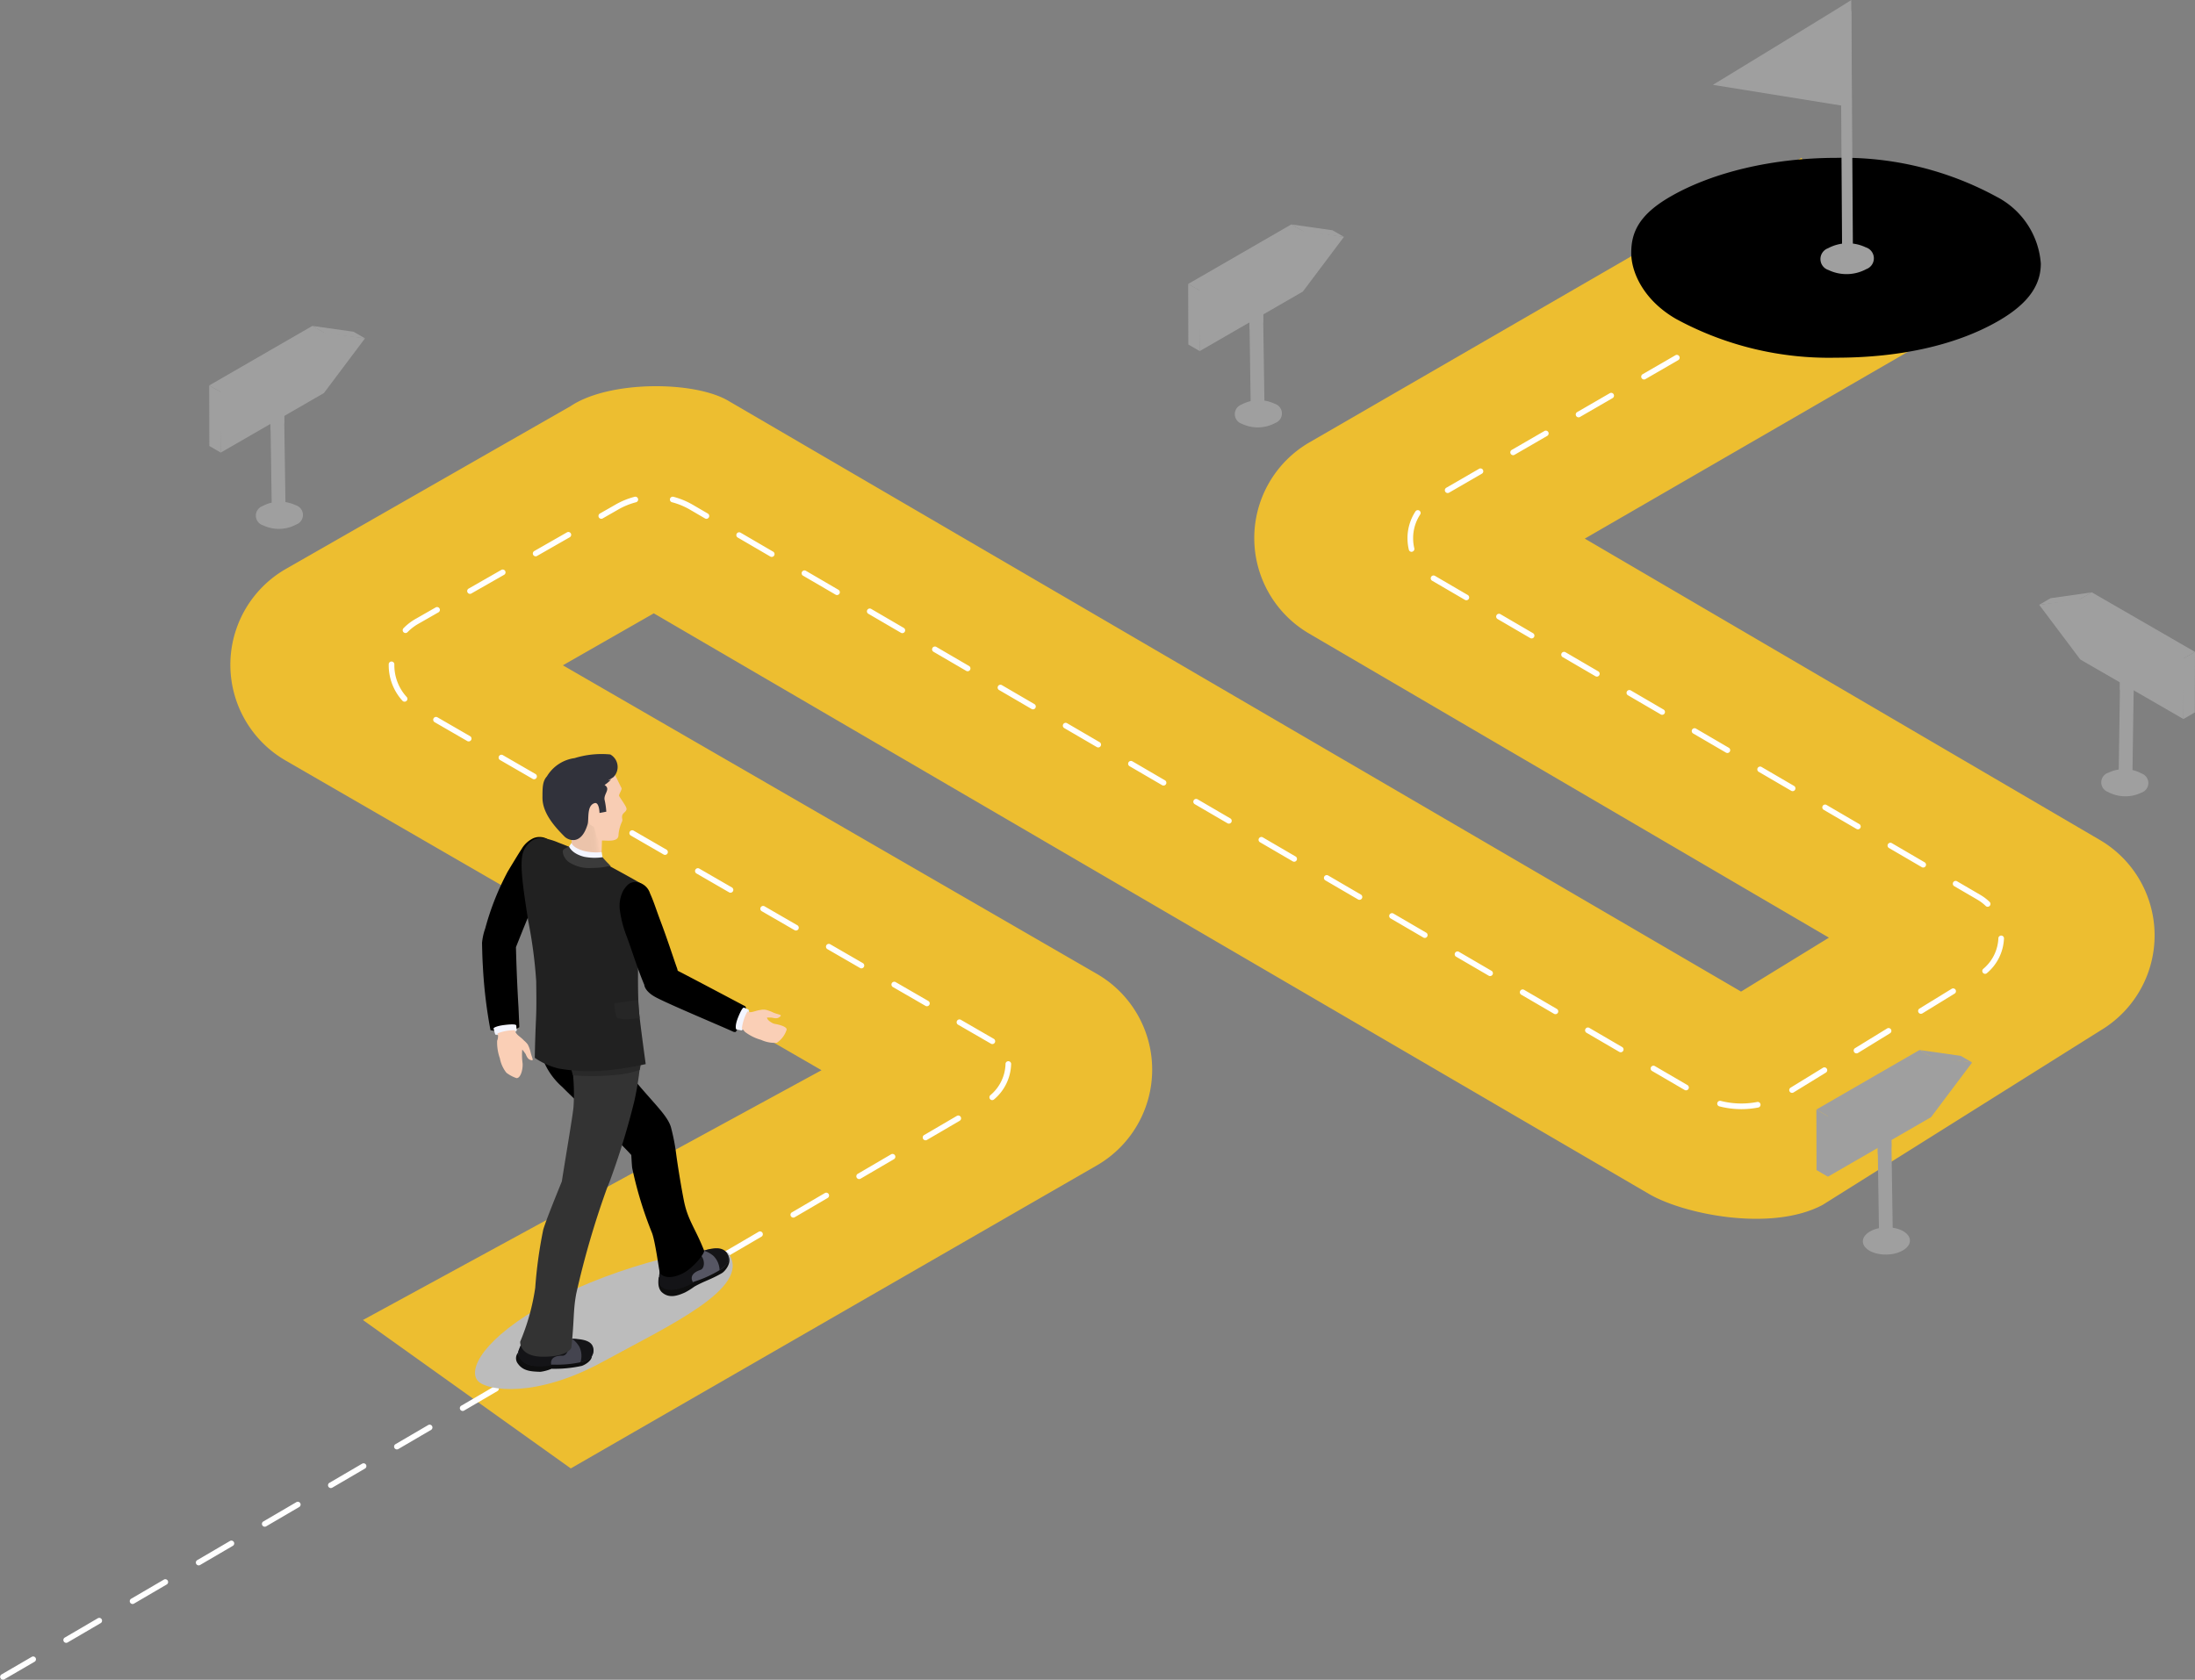 <svg xmlns="http://www.w3.org/2000/svg" xmlns:xlink="http://www.w3.org/1999/xlink" width="195.946" height="149.998" viewBox="0 0 195.946 149.998">
  <rect x="0" y="0" width="195.946" height="149.998" fill="#808080" stroke="none"/>
  <defs>
    <linearGradient id="linear-gradient" x1="0.206" y1="0.601" x2="0.835" y2="0.444" gradientUnits="objectBoundingBox">
      <stop offset="0.545" stop-color="#ebc3aa"/>
      <stop offset="0.808" stop-color="#edc5ac"/>
      <stop offset="0.982" stop-color="#f6cbb2"/>
      <stop offset="1" stop-color="#f8cdb4"/>
    </linearGradient>
  </defs>
  <g id="Group_100" data-name="Group 100" transform="translate(-2.947 -13.585)">
    <g id="route">
      <g id="Group_59" data-name="Group 59" transform="translate(0 27.677)">
        <path id="Path_31" data-name="Path 31" d="M53.9,563.379,35.346,550.127l40.939-22.306L28.444,500.168a9.873,9.873,0,0,1,.039-17.119L53.9,468.512c3.444-2.293,11-2.256,14.046-.477L158.37,520.8l7.844-4.815L119.8,488.824a9.874,9.874,0,0,1,.044-17.068l43.925-25.408,9.887,17.094-29.235,16.911L190.4,507.261a9.874,9.874,0,0,1,.179,16.936l-24.918,15.645c-4.54,2.432-12.356.868-15.5-.966L61.311,487.024l-8.116,4.641,47.673,27.556a9.874,9.874,0,0,1,.045,17.071Z" transform="translate(0 -446.348)" fill="#edbe30"/>
      </g>
      <path id="Path_32" data-name="Path 32" d="M1170.415,453.9a28.584,28.584,0,0,1-14.305-3.465c-2.859-1.65-3.993-4.126-3.993-5.893s.63-3.372,3.489-5.022c3.813-2.2,9.211-3.464,14.809-3.464a28.584,28.584,0,0,1,14.3,3.464,7.32,7.32,0,0,1,3.965,5.976c0,1.767-.92,3.467-3.778,5.117C1181.094,452.812,1176.013,453.9,1170.415,453.9Z" transform="translate(-1003.551 -408.375)"/>
      <g id="line" transform="translate(155.858 13.585)">
        <path id="Path_33" data-name="Path 33" d="M1288.707,488.256a3.726,3.726,0,0,1,3.37-.083,1.027,1.027,0,0,1,.048,1.946,3.726,3.726,0,0,1-3.37.083A1.027,1.027,0,0,1,1288.707,488.256Z" transform="translate(-1278.433 -466.087)" fill="#9f9f9f"/>
        <g id="Group_63" data-name="Group 63">
          <g id="Group_62" data-name="Group 62">
            <g id="Group_60" data-name="Group 60" transform="translate(11.395 0.627)">
              <path id="Path_34" data-name="Path 34" d="M1310.338,256.62a.484.484,0,0,1-.554-.476l-.14-21.807a.483.483,0,1,1,.966,0l.14,21.807A.483.483,0,0,1,1310.338,256.62Z" transform="translate(-1309.644 -233.852)" fill="#9f9f9f"/>
            </g>
            <g id="Group_61" data-name="Group 61">
              <path id="Path_35" data-name="Path 35" d="M1184.867,235.875l-12.395-2s11.726-7.144,12.349-7.572C1184.832,229.394,1184.857,232.78,1184.867,235.875Z" transform="translate(-1172.472 -226.299)" fill="#9f9f9f"/>
            </g>
          </g>
        </g>
      </g>
      <g id="Group_67" data-name="Group 67" transform="translate(21.621 42.687)">
        <path id="Path_36" data-name="Path 36" d="M205.611,690.868a3.286,3.286,0,0,1,2.972-.073.906.906,0,0,1,.042,1.716,3.286,3.286,0,0,1-2.972.073A.906.906,0,0,1,205.611,690.868Z" transform="translate(-200.85 -674.779)" fill="#9f9f9f"/>
        <g id="Group_64" data-name="Group 64" transform="translate(5.414 3.974)">
          <path id="Path_37" data-name="Path 37" d="M215.826,610.588a.637.637,0,0,1-.088.007.615.615,0,0,1-.617-.612l-.178-12.09a.615.615,0,0,1,1.229,0l.178,12.09A.615.615,0,0,1,215.826,610.588Z" transform="translate(-214.943 -597.275)" fill="#9f9f9f"/>
        </g>
        <g id="Group_65" data-name="Group 65" transform="translate(5.414 3.974)">
          <path id="Path_38" data-name="Path 38" d="M216.234,601.934l-.062-4.047a.615.615,0,0,0-1.229,0l.07,4.745A1.015,1.015,0,0,0,216.234,601.934Z" transform="translate(-214.943 -597.275)" fill="#9f9f9f"/>
        </g>
        <g id="Group_66" data-name="Group 66" style="isolation: isolate">
          <path id="Path_39" data-name="Path 39" d="M246.311,566.37l-1.206-.686,3.683.521,1.017.591Z" transform="translate(-235.897 -565.684)" fill="#9f9f9f"/>
          <path id="Path_40" data-name="Path 40" d="M172.929,613.947l-1.017-.591-.015-5.406,1.142.655Z" transform="translate(-171.897 -602.634)" fill="#9f9f9f"/>
          <path id="Path_41" data-name="Path 41" d="M173.074,571.676,171.9,571l9.208-5.316,1.142.644Z" transform="translate(-171.897 -565.684)" fill="#9f9f9f"/>
          <path id="Path_42" data-name="Path 42" d="M189.187,570.38l3.683.521-3.668,4.885-9.208,5.316-.015-5.406Z" transform="translate(-178.962 -569.789)" fill="#9f9f9f"/>
        </g>
      </g>
      <g id="Group_71" data-name="Group 71" transform="translate(109.012 33.625)">
        <path id="Path_43" data-name="Path 43" d="M900.411,618.816a3.286,3.286,0,0,1,2.972-.073.906.906,0,0,1,.042,1.716,3.286,3.286,0,0,1-2.972.073A.906.906,0,0,1,900.411,618.816Z" transform="translate(-895.651 -602.727)" fill="#9f9f9f"/>
        <g id="Group_68" data-name="Group 68" transform="translate(5.414 3.974)">
          <path id="Path_44" data-name="Path 44" d="M910.626,538.535a.592.592,0,0,1-.088.007.615.615,0,0,1-.617-.612l-.178-12.09a.615.615,0,0,1,1.229,0l.178,12.09A.615.615,0,0,1,910.626,538.535Z" transform="translate(-909.743 -525.223)" fill="#9f9f9f"/>
        </g>
        <g id="Group_69" data-name="Group 69" transform="translate(5.414 3.974)">
          <path id="Path_45" data-name="Path 45" d="M911.034,529.882l-.062-4.047a.615.615,0,0,0-1.229,0l.07,4.746A1.015,1.015,0,0,0,911.034,529.882Z" transform="translate(-909.743 -525.223)" fill="#9f9f9f"/>
        </g>
        <g id="Group_70" data-name="Group 70" style="isolation: isolate">
          <path id="Path_46" data-name="Path 46" d="M941.111,494.318l-1.206-.686,3.683.521,1.016.591Z" transform="translate(-930.697 -493.631)" fill="#9f9f9f"/>
          <path id="Path_47" data-name="Path 47" d="M867.729,541.894l-1.017-.591L866.7,535.9l1.142.655Z" transform="translate(-866.697 -530.582)" fill="#9f9f9f"/>
          <path id="Path_48" data-name="Path 48" d="M867.874,499.624l-1.177-.676,9.208-5.316,1.143.644Z" transform="translate(-866.697 -493.631)" fill="#9f9f9f"/>
          <path id="Path_49" data-name="Path 49" d="M883.987,498.328l3.683.521L884,503.734l-9.208,5.316-.015-5.406Z" transform="translate(-873.762 -497.737)" fill="#9f9f9f"/>
        </g>
      </g>
      <g id="Group_75" data-name="Group 75" transform="translate(184.985 66.48)">
        <path id="Path_50" data-name="Path 50" d="M1518.356,880.727a3.286,3.286,0,0,0-2.972-.073.906.906,0,0,0-.042,1.716,3.286,3.286,0,0,0,2.972.073A.906.906,0,0,0,1518.356,880.727Z" transform="translate(-1509.208 -864.55)" fill="#9f9f9f"/>
        <g id="Group_72" data-name="Group 72" transform="translate(7.086 3.974)">
          <path id="Path_51" data-name="Path 51" d="M1527.578,799.747a.623.623,0,0,0,.088.007.615.615,0,0,0,.617-.612l.178-12.09a.615.615,0,0,0-1.229,0l-.178,12.09A.615.615,0,0,0,1527.578,799.747Z" transform="translate(-1527.053 -786.434)" fill="#9f9f9f"/>
        </g>
        <g id="Group_73" data-name="Group 73" transform="translate(7.202 3.974)">
          <path id="Path_52" data-name="Path 52" d="M1527.977,791.093l.062-4.047a.615.615,0,0,1,1.229,0l-.07,4.746A1.015,1.015,0,0,1,1527.977,791.093Z" transform="translate(-1527.977 -786.434)" fill="#9f9f9f"/>
        </g>
        <g id="Group_74" data-name="Group 74" style="isolation: isolate">
          <path id="Path_53" data-name="Path 53" d="M1474.209,755.529l1.206-.686-3.683.521-1.016.591Z" transform="translate(-1470.716 -754.843)" fill="#9f9f9f"/>
          <path id="Path_54" data-name="Path 54" d="M1572.322,803.106l1.016-.591.016-5.406-1.142.655Z" transform="translate(-1559.446 -791.793)" fill="#9f9f9f"/>
          <path id="Path_55" data-name="Path 55" d="M1508.172,760.835l1.177-.676-9.208-5.316-1.142.644Z" transform="translate(-1495.441 -754.843)" fill="#9f9f9f"/>
          <path id="Path_56" data-name="Path 56" d="M1474.4,759.539l-3.683.521,3.668,4.885,9.208,5.316.015-5.406Z" transform="translate(-1470.716 -758.948)" fill="#9f9f9f"/>
        </g>
      </g>
      <g id="Group_82" data-name="Group 82" transform="translate(2.947 38.519)">
        <g id="Group_80" data-name="Group 80" transform="translate(0 74.665)">
          <path id="Path_63" data-name="Path 63" d="M212.292,1400.56l-2.95,1.725a.252.252,0,0,0,.254.434l2.949-1.725a.252.252,0,1,0-.254-.434Z" transform="translate(-185.849 -1366.016)" fill="#fff"/>
          <path id="Path_64" data-name="Path 64" d="M259.191,1373.124l-2.949,1.725a.252.252,0,0,0,.254.434l2.95-1.725a.252.252,0,0,0-.254-.434Z" transform="translate(-226.849 -1342.031)" fill="#fff"/>
          <path id="Path_65" data-name="Path 65" d="M306.09,1345.688l-2.949,1.725a.252.252,0,0,0,.254.434l2.949-1.725a.252.252,0,0,0-.254-.434Z" transform="translate(-267.85 -1318.046)" fill="#fff"/>
          <path id="Path_66" data-name="Path 66" d="M165.393,1427.995l-2.949,1.726a.252.252,0,0,0,.254.434l2.949-1.725a.252.252,0,0,0-.254-.434Z" transform="translate(-144.849 -1390)" fill="#fff"/>
          <path id="Path_67" data-name="Path 67" d="M26.274,1510.3l-2.722,1.585a.252.252,0,0,0,.254.434l2.722-1.585a.252.252,0,0,0-.254-.434Z" transform="translate(-23.427 -1461.957)" fill="#fff"/>
          <path id="Path_68" data-name="Path 68" d="M352.989,1318.252l-2.949,1.725a.252.252,0,1,0,.254.434l2.949-1.725a.252.252,0,1,0-.254-.434Z" transform="translate(-308.85 -1294.061)" fill="#fff"/>
          <path id="Path_69" data-name="Path 69" d="M71.594,1482.868l-2.949,1.725a.252.252,0,1,0,.254.434l2.95-1.725a.252.252,0,0,0-.254-.434Z" transform="translate(-62.848 -1437.972)" fill="#fff"/>
          <path id="Path_70" data-name="Path 70" d="M118.493,1455.432l-2.95,1.725a.252.252,0,0,0,.254.434l2.949-1.725a.252.252,0,0,0-.254-.434Z" transform="translate(-103.849 -1413.987)" fill="#fff"/>
          <path id="Path_71" data-name="Path 71" d="M634.384,1153.634l-2.949,1.725a.252.252,0,1,0,.254.434l2.949-1.725a.252.252,0,1,0-.254-.434Z" transform="translate(-554.851 -1150.149)" fill="#fff"/>
          <path id="Path_72" data-name="Path 72" d="M681.284,1126.2l-2.95,1.726a.252.252,0,0,0,.254.434l2.949-1.725a.252.252,0,0,0-.254-.434Z" transform="translate(-595.852 -1126.163)" fill="#fff"/>
          <path id="Path_73" data-name="Path 73" d="M587.485,1181.071l-2.95,1.725a.252.252,0,0,0,.254.435l2.949-1.725a.251.251,0,1,0-.254-.434Z" transform="translate(-513.851 -1174.134)" fill="#fff"/>
          <path id="Path_74" data-name="Path 74" d="M446.788,1263.379l-2.95,1.725a.252.252,0,0,0,.254.434l2.949-1.725a.252.252,0,1,0-.254-.434Z" transform="translate(-390.851 -1246.09)" fill="#fff"/>
          <path id="Path_75" data-name="Path 75" d="M399.889,1290.814l-2.949,1.726a.252.252,0,0,0,.254.434l2.949-1.726a.252.252,0,0,0-.254-.434Z" transform="translate(-349.851 -1270.075)" fill="#fff"/>
          <path id="Path_76" data-name="Path 76" d="M493.687,1235.943l-2.95,1.725a.252.252,0,0,0,.254.434l2.949-1.725a.252.252,0,1,0-.254-.434Z" transform="translate(-431.851 -1222.105)" fill="#fff"/>
          <path id="Path_77" data-name="Path 77" d="M540.586,1208.506l-2.95,1.725a.252.252,0,0,0,.254.434l2.949-1.726a.252.252,0,0,0-.254-.434Z" transform="translate(-472.851 -1198.119)" fill="#fff"/>
        </g>
        <g id="Group_81" data-name="Group 81" transform="translate(34.702)">
          <path id="Path_78" data-name="Path 78" d="M420.072,606.648a7.889,7.889,0,0,1-1.968-.25.251.251,0,0,1,.126-.487,7.421,7.421,0,0,0,3.236.1.252.252,0,1,1,.095.494A7.905,7.905,0,0,1,420.072,606.648Zm4.523-1.453a.252.252,0,0,1-.132-.466l2.876-1.766a.252.252,0,1,1,.263.429l-2.876,1.766A.251.251,0,0,1,424.595,605.194Zm-9.466-.227a.251.251,0,0,1-.126-.034l-2.915-1.7a.252.252,0,0,1,.254-.435l2.915,1.7a.252.252,0,0,1-.127.469Zm15.218-3.3a.252.252,0,0,1-.132-.466l2.876-1.766a.252.252,0,0,1,.263.429l-2.876,1.766A.252.252,0,0,1,430.347,601.663Zm-21.048-.1a.252.252,0,0,1-.127-.034l-2.915-1.7a.252.252,0,1,1,.253-.435l2.915,1.7a.251.251,0,0,1-.127.469Zm-56.092-.731a.249.249,0,0,1-.126-.034l-2.922-1.689a.252.252,0,1,1,.252-.435l2.922,1.689a.252.252,0,0,1-.126.469Zm50.262-2.671a.25.25,0,0,1-.127-.034l-2.915-1.7a.252.252,0,1,1,.254-.435l2.915,1.7a.251.251,0,0,1-.127.469Zm32.63-.032a.252.252,0,0,1-.132-.466l2.876-1.766a.251.251,0,1,1,.263.429l-2.876,1.766A.25.25,0,0,1,436.1,598.131Zm-88.736-.675a.25.25,0,0,1-.126-.034l-2.922-1.689a.252.252,0,0,1,.252-.436l2.922,1.689a.251.251,0,0,1-.126.469Zm50.276-2.695a.251.251,0,0,1-.127-.034l-2.915-1.7a.252.252,0,0,1,.254-.435l2.915,1.7a.252.252,0,0,1-.127.469Zm44.188-.2a.252.252,0,0,1-.161-.445,3.77,3.77,0,0,0,1.348-2.758.252.252,0,0,1,.5.019,4.275,4.275,0,0,1-1.53,3.127A.25.25,0,0,1,441.828,594.565Zm-100.308-.487a.249.249,0,0,1-.126-.034l-2.922-1.689a.252.252,0,0,1,.252-.436l2.922,1.689a.252.252,0,0,1-.126.469Zm50.29-2.719a.25.25,0,0,1-.126-.034l-2.915-1.7a.252.252,0,1,1,.253-.435l2.915,1.7a.252.252,0,0,1-.127.469Zm-56.134-.659a.251.251,0,0,1-.126-.034l-2.922-1.689a.252.252,0,1,1,.252-.436l2.922,1.689a.252.252,0,0,1-.126.469Zm106.382-2.123a.251.251,0,0,1-.175-.071,3.863,3.863,0,0,0-.74-.561l-2.057-1.2a.252.252,0,1,1,.254-.434l2.057,1.2a4.372,4.372,0,0,1,.836.634.252.252,0,0,1-.175.432Zm-56.078-.62a.25.25,0,0,1-.127-.034l-2.915-1.7a.252.252,0,1,1,.254-.435l2.915,1.7a.252.252,0,0,1-.127.469Zm-56.148-.635a.25.25,0,0,1-.126-.034l-2.922-1.689a.252.252,0,0,1,.252-.436l2.922,1.689a.252.252,0,0,1-.126.469ZM436.3,585.071a.25.25,0,0,1-.127-.034l-2.913-1.7a.252.252,0,1,1,.254-.434l2.913,1.7a.251.251,0,0,1-.127.469Zm-56.15-.516a.25.25,0,0,1-.127-.034l-2.915-1.7a.252.252,0,1,1,.253-.435l2.915,1.7a.252.252,0,0,1-.127.469Zm-56.162-.611a.249.249,0,0,1-.126-.034l-2.922-1.689a.252.252,0,1,1,.252-.436l2.922,1.689a.252.252,0,0,1-.126.469Zm106.486-2.283a.251.251,0,0,1-.127-.034l-2.913-1.7a.252.252,0,1,1,.254-.434l2.913,1.7a.252.252,0,0,1-.127.469Zm-56.154-.509a.252.252,0,0,1-.127-.034l-2.915-1.7a.252.252,0,1,1,.254-.435l2.915,1.7a.251.251,0,0,1-.127.469Zm-56.176-.586a.25.25,0,0,1-.126-.034l-2.922-1.689a.252.252,0,1,1,.252-.436l2.922,1.689a.252.252,0,0,1-.126.469Zm106.5-2.314a.25.25,0,0,1-.127-.034l-2.913-1.7a.252.252,0,0,1,.254-.434l2.913,1.7a.252.252,0,0,1-.127.469Zm-56.158-.5a.252.252,0,0,1-.127-.034l-2.915-1.7a.252.252,0,0,1,.254-.435l2.915,1.7a.251.251,0,0,1-.127.469Zm-56.19-.562a.25.25,0,0,1-.126-.034l-2.922-1.689a.252.252,0,0,1,.252-.436l2.922,1.689a.252.252,0,0,1-.126.469Zm106.523-2.346a.251.251,0,0,1-.127-.034l-2.913-1.7a.252.252,0,1,1,.254-.434l2.913,1.7a.251.251,0,0,1-.127.469Zm-56.162-.494a.25.25,0,0,1-.126-.034l-2.915-1.7a.252.252,0,0,1,.254-.435l2.915,1.7a.252.252,0,0,1-.127.469Zm-56.2-.538a.251.251,0,0,1-.126-.034l-2.922-1.689a.252.252,0,0,1,.252-.436l2.922,1.689a.251.251,0,0,1-.126.469ZM413,571.434a.249.249,0,0,1-.127-.034l-2.913-1.7a.252.252,0,1,1,.254-.434l2.913,1.7a.252.252,0,0,1-.127.469Zm-56.167-.487a.25.25,0,0,1-.127-.034l-2.915-1.7a.252.252,0,0,1,.253-.435l2.915,1.7a.252.252,0,0,1-.127.469Zm-56.1-.683a.251.251,0,0,1-.186-.082,4.708,4.708,0,0,1-1.228-3.191v-.067a.248.248,0,0,1,.255-.248.252.252,0,0,1,.248.255v.059a4.206,4.206,0,0,0,1.1,2.851.251.251,0,0,1-.185.421Zm106.437-2.24a.25.25,0,0,1-.127-.034l-2.913-1.7a.252.252,0,1,1,.254-.434l2.913,1.7a.252.252,0,0,1-.127.469ZM351,567.545a.251.251,0,0,1-.127-.034l-2.915-1.7a.252.252,0,1,1,.254-.435l2.915,1.7a.252.252,0,0,1-.127.469Zm50.345-2.93a.25.25,0,0,1-.127-.034l-2.913-1.7a.251.251,0,1,1,.254-.434l2.913,1.7a.252.252,0,0,1-.127.469Zm-56.175-.472a.25.25,0,0,1-.127-.034l-2.915-1.7a.252.252,0,0,1,.254-.435l2.915,1.7a.252.252,0,0,1-.127.469Zm-44.351-.011a.252.252,0,0,1-.181-.427,4.81,4.81,0,0,1,1.067-.826l1.816-1.038a.252.252,0,0,1,.25.437l-1.816,1.038a4.307,4.307,0,0,0-.956.739A.251.251,0,0,1,300.82,564.132Zm94.7-2.926a.25.25,0,0,1-.127-.035l-2.913-1.7a.252.252,0,1,1,.254-.434l2.913,1.7a.252.252,0,0,1-.127.469Zm-56.179-.465a.25.25,0,0,1-.127-.034l-2.915-1.7a.252.252,0,0,1,.254-.435l2.915,1.7a.252.252,0,0,1-.127.469Zm-32.764-.105a.252.252,0,0,1-.125-.47l2.93-1.675a.252.252,0,0,1,.25.437L306.7,560.6A.25.25,0,0,1,306.577,560.635Zm26.934-3.3a.25.25,0,0,1-.126-.034l-2.915-1.7a.252.252,0,0,1,.254-.435l2.915,1.7a.252.252,0,0,1-.127.469Zm-21.074-.054a.252.252,0,0,1-.125-.47l2.93-1.675a.252.252,0,0,1,.25.437l-2.93,1.675A.25.25,0,0,1,312.437,557.285Zm78.193-.4a.252.252,0,0,1-.245-.194,4.428,4.428,0,0,1-.119-1.018,4.346,4.346,0,0,1,.721-2.411.252.252,0,0,1,.419.278,3.844,3.844,0,0,0-.637,2.133,3.924,3.924,0,0,0,.105.9.251.251,0,0,1-.187.3A.248.248,0,0,1,390.63,556.886Zm-62.949-2.95a.251.251,0,0,1-.127-.034l-1.337-.78a6.383,6.383,0,0,0-1.62-.667.252.252,0,0,1,.126-.487,6.887,6.887,0,0,1,1.748.72l1.337.78a.252.252,0,0,1-.127.469Zm-9.385,0a.252.252,0,0,1-.125-.47l1.41-.806a6.9,6.9,0,0,1,1.677-.685.252.252,0,1,1,.127.487,6.394,6.394,0,0,0-1.555.635l-1.41.806A.251.251,0,0,1,318.3,553.934Zm75.555-2.3a.252.252,0,0,1-.126-.469l2.921-1.69a.252.252,0,1,1,.252.436l-2.921,1.69A.251.251,0,0,1,393.851,551.632Zm5.843-3.38a.252.252,0,0,1-.126-.469l2.921-1.69a.251.251,0,0,1,.252.435l-2.921,1.69A.251.251,0,0,1,399.694,548.252Zm5.843-3.38a.252.252,0,0,1-.126-.469l2.921-1.69a.252.252,0,0,1,.252.436l-2.921,1.69A.25.25,0,0,1,405.537,544.872Zm5.843-3.38a.252.252,0,0,1-.126-.469l2.921-1.69a.252.252,0,1,1,.252.436l-2.921,1.69A.25.25,0,0,1,411.38,541.493Z" transform="translate(-299.321 -532.54)" fill="#fff"/>
        </g>
      </g>
      <g id="Group_86" data-name="Group 86" transform="translate(165.092 107.346)">
        <ellipse id="Ellipse_2" data-name="Ellipse 2" cx="2.102" cy="1.214" rx="2.102" ry="1.214" transform="matrix(1, -0.025, 0.025, 1, 4.119, 15.89)" fill="#9f9f9f"/>
        <g id="Group_83" data-name="Group 83" transform="translate(5.414 3.973)">
          <path id="Path_79" data-name="Path 79" d="M1356.489,1124.657a.615.615,0,0,1-.7-.606l-.178-12.09a.615.615,0,1,1,1.229,0l.178,12.09A.615.615,0,0,1,1356.489,1124.657Z" transform="translate(-1355.606 -1111.344)" fill="#9f9f9f"/>
        </g>
        <g id="Group_84" data-name="Group 84" transform="translate(5.414 3.973)">
          <path id="Path_80" data-name="Path 80" d="M1356.9,1116l-.062-4.047a.615.615,0,1,0-1.229,0l.07,4.746A1.015,1.015,0,0,0,1356.9,1116Z" transform="translate(-1355.606 -1111.344)" fill="#9f9f9f"/>
        </g>
        <g id="Group_85" data-name="Group 85" style="isolation: isolate">
          <path id="Path_81" data-name="Path 81" d="M1386.973,1080.439l-1.206-.686,3.683.521,1.016.591Z" transform="translate(-1376.559 -1079.753)" fill="#9f9f9f"/>
          <path id="Path_82" data-name="Path 82" d="M1313.591,1128.016l-1.016-.591-.015-5.406,1.142.655Z" transform="translate(-1312.56 -1116.703)" fill="#9f9f9f"/>
          <path id="Path_83" data-name="Path 83" d="M1313.737,1085.745l-1.177-.676,9.208-5.316,1.142.644Z" transform="translate(-1312.56 -1079.753)" fill="#9f9f9f"/>
          <path id="Path_84" data-name="Path 84" d="M1329.849,1084.45l3.683.521-3.668,4.885-9.208,5.316-.015-5.406Z" transform="translate(-1319.625 -1083.859)" fill="#9f9f9f"/>
        </g>
      </g>
    </g>
    <g id="man" transform="translate(45.35 80.88)">
      <path id="Path_92" data-name="Path 92" d="M383.219,1222.214c2.024,3.041-5.3,6.382-11.268,9.643s-10.3,2.583-11.118,1.723c-.939-.985.377-3.815,6.345-7.076S382.43,1221.028,383.219,1222.214Z" transform="translate(-360.558 -1177.546)" fill="#bcbcbc" style="mix-blend-mode: multiply;isolation: isolate"/>
      <g id="Group_92" data-name="Group 92" transform="translate(0.626 7.448)">
        <path id="Path_93" data-name="Path 93" d="M371.657,928.947a1.426,1.426,0,0,0-1.544-.285,2.4,2.4,0,0,0-1.053.978c-.134.188-.691,1.1-1.236,2.008a24.094,24.094,0,0,0-2,5.058,5.447,5.447,0,0,0-.287,1.292s.021,1.309.074,2.091a42.584,42.584,0,0,0,.679,5.706,5.051,5.051,0,0,0,1.493.118,2.2,2.2,0,0,0,1.082-.383s-.059-1.514-.077-1.822c-.086-1.441-.172-3.232-.224-5.327.1-.2,1.454-3.757,2.17-5.061.388-.705.84-1.961,1.124-2.474A1.967,1.967,0,0,0,371.657,928.947Z" transform="translate(-365.535 -928.553)"/>
        <g id="Group_91" data-name="Group 91" transform="translate(1.034 16.731)">
          <path id="Path_94" data-name="Path 94" d="M375.734,1062.6c-.844.1-.888.3-.888.3a3.1,3.1,0,0,0,.008.435c.1.163,1.963-.081,1.906-.364a.4.4,0,0,0-.11-.307C376.536,1062.551,376.23,1062.538,375.734,1062.6Z" transform="translate(-374.705 -1062.438)" fill="#e4e4e4"/>
          <path id="Path_95" data-name="Path 95" d="M378.35,1067.362a5.605,5.605,0,0,1-.033-1.252,4.476,4.476,0,0,1,.307.409c.168.424.3.492.52.543s.043-.218-.069-.655a3.065,3.065,0,0,0-.264-.75,2.093,2.093,0,0,0-.336-.351c-.326-.364-.709-.491-.816-.907a1.393,1.393,0,0,1-.036-.176c-.012-.086-1.668.024-1.572.229a1.068,1.068,0,0,1,.024.871,4.267,4.267,0,0,0,.244,1.57,2.93,2.93,0,0,0,.586,1.29,3.176,3.176,0,0,0,.892.475C378.13,1068.7,378.38,1067.986,378.35,1067.362Z" transform="translate(-375.759 -1063.863)" fill="#facfb6"/>
          <path id="Path_96" data-name="Path 96" d="M374.754,1061.62c-.844.1-1,.293-1,.293.034.165.15.549.15.549a3.99,3.99,0,0,1,1.906-.364c-.009-.213-.024-.4-.029-.432C375.761,1061.535,375.251,1061.56,374.754,1061.62Z" transform="translate(-373.759 -1061.571)" fill="#f3f5ff"/>
        </g>
      </g>
      <g id="Group_93" data-name="Group 93" transform="translate(3.65 51.472)">
        <path id="Path_97" data-name="Path 97" d="M391.914,1290.734a6,6,0,0,1,2.338-.369c.354.009,1.719-.043,2.05.59.292.559-.571,1.044-.857,1.126a11.364,11.364,0,0,1-2.682.254,3.816,3.816,0,0,1-1.007.272c-.809-.028-1.523-.06-1.991-.716a.786.786,0,0,1,.541-1.279C390.665,1290.572,391.229,1290.921,391.914,1290.734Z" transform="translate(-389.577 -1288.877)" fill="#0e0e0e"/>
        <path id="Path_98" data-name="Path 98" d="M391.112,1280.483l.673-1.474c.089-.244.5-.285.755-.313a13.989,13.989,0,0,1,1.469-.136c.405-.011.581.736,1.769.766.354.009,1.5.119,1.917.7a.424.424,0,0,1,.08.364l.03.007a1.881,1.881,0,0,1-.014.189c-.061.287-.176.57-.93.808a10.155,10.155,0,0,1-2.682.254,13.848,13.848,0,0,1-1.611.069,1.547,1.547,0,0,1-1.3-.7c-.176-.248-.206-.418-.156-.538Z" transform="translate(-390.902 -1278.561)" fill="#44444f"/>
        <path id="Path_99" data-name="Path 99" d="M431.277,1285.413a.96.96,0,0,1-.505,1.214,2.737,2.737,0,0,1-.608.2,1.864,1.864,0,0,0-.093-1.4,2.354,2.354,0,0,0-.654-.721C429.876,1284.741,431.036,1284.731,431.277,1285.413Z" transform="translate(-424.406 -1283.935)" fill="#141417"/>
        <path id="Path_100" data-name="Path 100" d="M395.612,1279.681c.192.543-.1,1.19-.483,1.184-1.308-.022-.985.863-.988.863s-2.192.456-2.809-.619a.877.877,0,0,1-.143-.646,8.11,8.11,0,0,1,.706-1.518c.2-.321,2.214-.371,2.214-.371C394.257,1278.62,395.371,1279,395.612,1279.681Z" transform="translate(-390.969 -1278.573)" fill="#141417"/>
      </g>
      <g id="Group_94" data-name="Group 94" transform="translate(16.366 44.167)">
        <path id="Path_101" data-name="Path 101" d="M492.575,1225.565a6,6,0,0,1,2.08-1.13c.336-.11,1.9-.978,2.255-.356.374.662-.3,1.423-.557,1.574-.965.568-1.565.7-2.462,1.207a6.514,6.514,0,0,1-.839.523c-.712.323-1.427.528-2.039,0-.5-.427-.3-1.351-.3-1.351A5.537,5.537,0,0,0,492.575,1225.565Z" transform="translate(-490.674 -1223.433)" fill="#0e0e0e"/>
        <path id="Path_102" data-name="Path 102" d="M491.347,1223.739l.312-1.668a7.471,7.471,0,0,1,1.591-1.051c.378-.147.794.5,1.923.13a2.759,2.759,0,0,1,2.041.02.423.423,0,0,1,.2.316l.031,0s.043.135.05.183c.039.291.024.6-.607,1.072a10.175,10.175,0,0,1-2.443,1.136,13.855,13.855,0,0,1-1.495.6,1.547,1.547,0,0,1-1.455-.222A.485.485,0,0,1,491.347,1223.739Z" transform="translate(-491.243 -1220.895)" fill="#565663"/>
        <path id="Path_103" data-name="Path 103" d="M524.9,1220.786a.874.874,0,0,1-.091,1.314,4.524,4.524,0,0,1-.455.354,1.864,1.864,0,0,0-.555-1.287,2.351,2.351,0,0,0-.857-.461C523.388,1220.583,524.368,1220.248,524.9,1220.786Z" transform="translate(-518.886 -1220.489)" fill="#141417"/>
        <path id="Path_104" data-name="Path 104" d="M494.656,1221.929c.362.447.3,1.155-.059,1.277-1.24.417-.64,1.142-.642,1.144s-1.913,1.162-2.854.356a.623.623,0,0,1-.242-.477,8.758,8.758,0,0,1,.294-1.8c.077-.369,1.718-1.045,1.718-1.045C493.024,1221.381,494.2,1221.366,494.656,1221.929Z" transform="translate(-490.832 -1221.274)" fill="#141417"/>
      </g>
      <g id="Group_95" data-name="Group 95" transform="translate(4.035 24.469)">
        <path id="Path_105" data-name="Path 105" d="M422.047,1083.924c-.774-1.967-1.449-2.709-1.791-4.4-.232-1.151-.543-3.051-.69-4.141a18.386,18.386,0,0,0-.447-2.354c-.234-1.009-1.285-1.967-2.936-3.906a23.9,23.9,0,0,0-4.077-3.809c-.856-.625-3.219-1.6-3.932-1.153-.733.462-.749,1.987-.592,2.477a6.308,6.308,0,0,0,1.806,2.682c.954.965,1.53,1.463,2.745,2.664,1.5,1.486,2.694,2.6,3.415,3.409.028.448.054.98.086,1.181a34.3,34.3,0,0,0,1.769,5.789c.287.781.594,3.117.685,3.508.047.2.674.8,2.1.07C421.093,1085.468,422.138,1084.156,422.047,1083.924Z" transform="translate(-405.632 -1064.021)"/>
        <path id="Path_106" data-name="Path 106" d="M397.84,1063.874s5.005,1.424,5.6,2a27.218,27.218,0,0,1-.6,4.51,65.708,65.708,0,0,1-2.068,6.832c-.135.389-.27.725-.382.986a77.562,77.562,0,0,0-2.745,9.416c-.291,1.546-.168,2.385-.443,4.862,0,0-.338.8-2.57.778-2.08-.021-1.994-1.34-1.994-1.34a19.724,19.724,0,0,0,1.344-4.818,40.146,40.146,0,0,1,.712-5.173c.185-.687,1.3-3.43,1.663-4.322.328-2.119.946-5.7,1.038-6.61a17.671,17.671,0,0,0-.155-3.845s-.141-.52-.172-.73A5.1,5.1,0,0,1,397.84,1063.874Z" transform="translate(-392.64 -1063.874)" fill="#333"/>
      </g>
      <g id="Group_98" data-name="Group 98" transform="translate(4.16 7.52)">
        <path id="Path_107" data-name="Path 107" d="M427.181,1072.913a59.717,59.717,0,0,1,6.436.4,6.251,6.251,0,0,1-.115,2.245,8.932,8.932,0,0,1-2.349.455,19.686,19.686,0,0,1-3.61.013,7.155,7.155,0,0,1-.236-.992A18.941,18.941,0,0,1,427.181,1072.913Z" transform="translate(-422.961 -1054.828)" fill="#292929"/>
        <path id="Path_108" data-name="Path 108" d="M394.936,941.959a41.084,41.084,0,0,0-.722-5.448c-.282-1.945-.786-4.695-.5-5.91a2.033,2.033,0,0,1,.806-1.194,1.449,1.449,0,0,1,.909-.279,5.966,5.966,0,0,1,1.481.42c.8.307,2.2.871,2.991,1.265.878.438,3.229,1.728,4.09,2.22.341.195.443.228.477.482.005,0,0,.01,0,.025,0,.034.007.07.009.112a.05.05,0,0,1-.022.039c-.141,1.653-.311,3.9-.4,5.656-.028.513-.075,3.661.041,5.115.085,1.053.614,4.87.614,4.87a27.755,27.755,0,0,1-3.218.531,15.788,15.788,0,0,1-4.584-.144,6.416,6.416,0,0,1-2.1-.948s.017-1.435.111-3.52C394.977,943.964,394.937,942.534,394.936,941.959Z" transform="translate(-393.631 -929.127)" fill="#212121"/>
        <path id="Path_109" data-name="Path 109" d="M461.525,1044.159c.02.354.044.717.073,1.073.013.162.031.35.051.553-.94.141-1.984.151-2.071-.119a4.849,4.849,0,0,1-.181-1.209Z" transform="translate(-451.12 -1029.69)" fill="#262626"/>
        <g id="Group_97" data-name="Group 97" transform="translate(8.752 3.941)">
          <path id="Path_110" data-name="Path 110" d="M465.418,969.64c-.567-1.311-1.151-3.21-1.576-4.332a10.125,10.125,0,0,1-.589-2.214,2.975,2.975,0,0,1,.293-1.882c.325-.5.564-.721,1.023-.754a1.449,1.449,0,0,1,1.358,1.011c.359.8.538,1.422.938,2.483.67,1.779,1.087,3.122,1.476,4.206a1.184,1.184,0,0,1,.056.222c.067.037.132.072.191.1,1.385.718,4.752,2.5,5.625,2.964.132.07.2.092.238.141a.249.249,0,0,1,.027.181c-.047.278-.183.471-.336.973a3.612,3.612,0,0,1-.43.869c-.033.062-.091.213-.142.241a.386.386,0,0,1-.253-.04c-1.09-.5-5.71-2.433-6.855-3.046C465.42,970.211,465.418,969.64,465.418,969.64Z" transform="translate(-463.216 -960.457)"/>
          <g id="Group_96" data-name="Group 96" transform="translate(10.366 11.218)">
            <path id="Path_111" data-name="Path 111" d="M546.445,1051.21c-.316.789-.186.908-.186.908a2.856,2.856,0,0,1,.433.209c.25-.078.839-1.728.6-1.847a.82.82,0,0,0-.328-.087C546.834,1050.35,546.631,1050.746,546.445,1051.21Z" transform="translate(-546.157 -1050.295)" fill="#e4e4e4"/>
            <path id="Path_112" data-name="Path 112" d="M549.65,1052.358c-.2-.036-.686-.335-.675-.561a3.3,3.3,0,0,1,.441.011c.444.106.574.037.743-.114s-.154-.16-.576-.32a3.861,3.861,0,0,0-.7-.265,1.219,1.219,0,0,0-.495.01c-.485.058-.809.3-1.212.147a1.411,1.411,0,0,1-.165-.072c-.077-.039-.938,1.38-.715,1.418.5.087.547.323.727.48a4.262,4.262,0,0,0,1.425.7,2.929,2.929,0,0,0,1.392.261,2.19,2.19,0,0,0,.873-1.142C550.812,1052.685,550.312,1052.475,549.65,1052.358Z" transform="translate(-546.182 -1050.908)" fill="#facfb6"/>
            <path id="Path_113" data-name="Path 113" d="M545.833,1050.528c-.316.789-.169,1.05-.169,1.05a4.5,4.5,0,0,0,.5.1,3.993,3.993,0,0,1,.6-1.847c-.191-.094-.363-.172-.393-.182C546.242,1049.6,546.019,1050.064,545.833,1050.528Z" transform="translate(-545.63 -1049.643)" fill="#f3f5ff"/>
          </g>
        </g>
      </g>
      <g id="Group_99" data-name="Group 99" transform="translate(6.024)">
        <path id="Path_114" data-name="Path 114" d="M429.094,908.18v-4.505l2.753,2.033-.086,3.007c-.017.173-.438.412-.679.521a1.833,1.833,0,0,1-1.651-.159A1.4,1.4,0,0,1,429.094,908.18Z" transform="translate(-426.496 -899.355)" fill="url(#linear-gradient)"/>
        <path id="Path_115" data-name="Path 115" d="M417.884,881.011c.067-.263.384-.33.384-.6,0-.219-.6-.993-.66-1.152-.049-.128.277-.573.213-.7-.645-1.239-.86-2.2-2.215-2.2-1.875,0-4.505,1.128-4.509,3a4.281,4.281,0,0,0,2.084,3.344c.633.286,1.453-1.747,1.67-1.477a.863.863,0,0,0,.116.53c.13.179.348.187.43.344a6.5,6.5,0,0,1,.179.734c.071.191.2.414.387.407.57-.009,1.611.183,1.588-.516a3.493,3.493,0,0,1,.3-1.145C417.961,881.361,417.823,881.255,417.884,881.011Z" transform="translate(-410.765 -875.483)" fill="#f8cdb4"/>
        <path id="Path_116" data-name="Path 116" d="M414.5,869.411a8.136,8.136,0,0,0-3.182.327,3.419,3.419,0,0,0-2.471,1.626c-.413.449-.394,1.071-.4,1.909,0,1.354,1.056,2.556,1.97,3.47.339.339,1.493.826,2.06-1.1.136-.462-.1-1.679.629-1.885.413-.116.435.879.435.879l.606-.115a6.92,6.92,0,0,0-.142-1.009c-.151-.54.534-.964.049-1.332l-.062-.044c.078-.052.155-.106.228-.163s.352-.31.352-.31l-.285.076a4.959,4.959,0,0,0,.5-.308A1.282,1.282,0,0,0,414.5,869.411Z" transform="translate(-408.449 -869.337)" fill="#31323b"/>
      </g>
      <path id="Path_117" data-name="Path 117" d="M427.405,934.527a2.177,2.177,0,0,0,1.006-.207l-.137-.789a4.713,4.713,0,0,1-1.552-.1c-1.086-.3-1.132-.731-1.132-.731l-.5.745c-.006.157.593.6.925.789A3.3,3.3,0,0,0,427.405,934.527Z" transform="translate(-416.97 -924.734)" fill="#f3f5ff"/>
      <path id="Path_118" data-name="Path 118" d="M425.422,937.168a6.64,6.64,0,0,0,1.463-.153.482.482,0,0,1,.251.057,1.822,1.822,0,0,0-.19-.239,6.924,6.924,0,0,1-.574-.625,4.924,4.924,0,0,1-1.64-.038c-1.144-.294-1.353-.923-1.353-.923l-.45.236a.315.315,0,0,0-.107.273,1.325,1.325,0,0,0,.711.988A3.261,3.261,0,0,0,425.422,937.168Z" transform="translate(-414.987 -926.958)" fill="#3b3b3b"/>
    </g>
    <path id="Path_119" data-name="Path 119" d="M725.9,1091.382a.252.252,0,0,1-.161-.445,3.77,3.77,0,0,0,1.348-2.758.252.252,0,1,1,.5.018,4.274,4.274,0,0,1-1.53,3.127A.25.25,0,0,1,725.9,1091.382Z" transform="translate(-634.378 -979.561)" fill="#fff"/>
  </g>
</svg>
